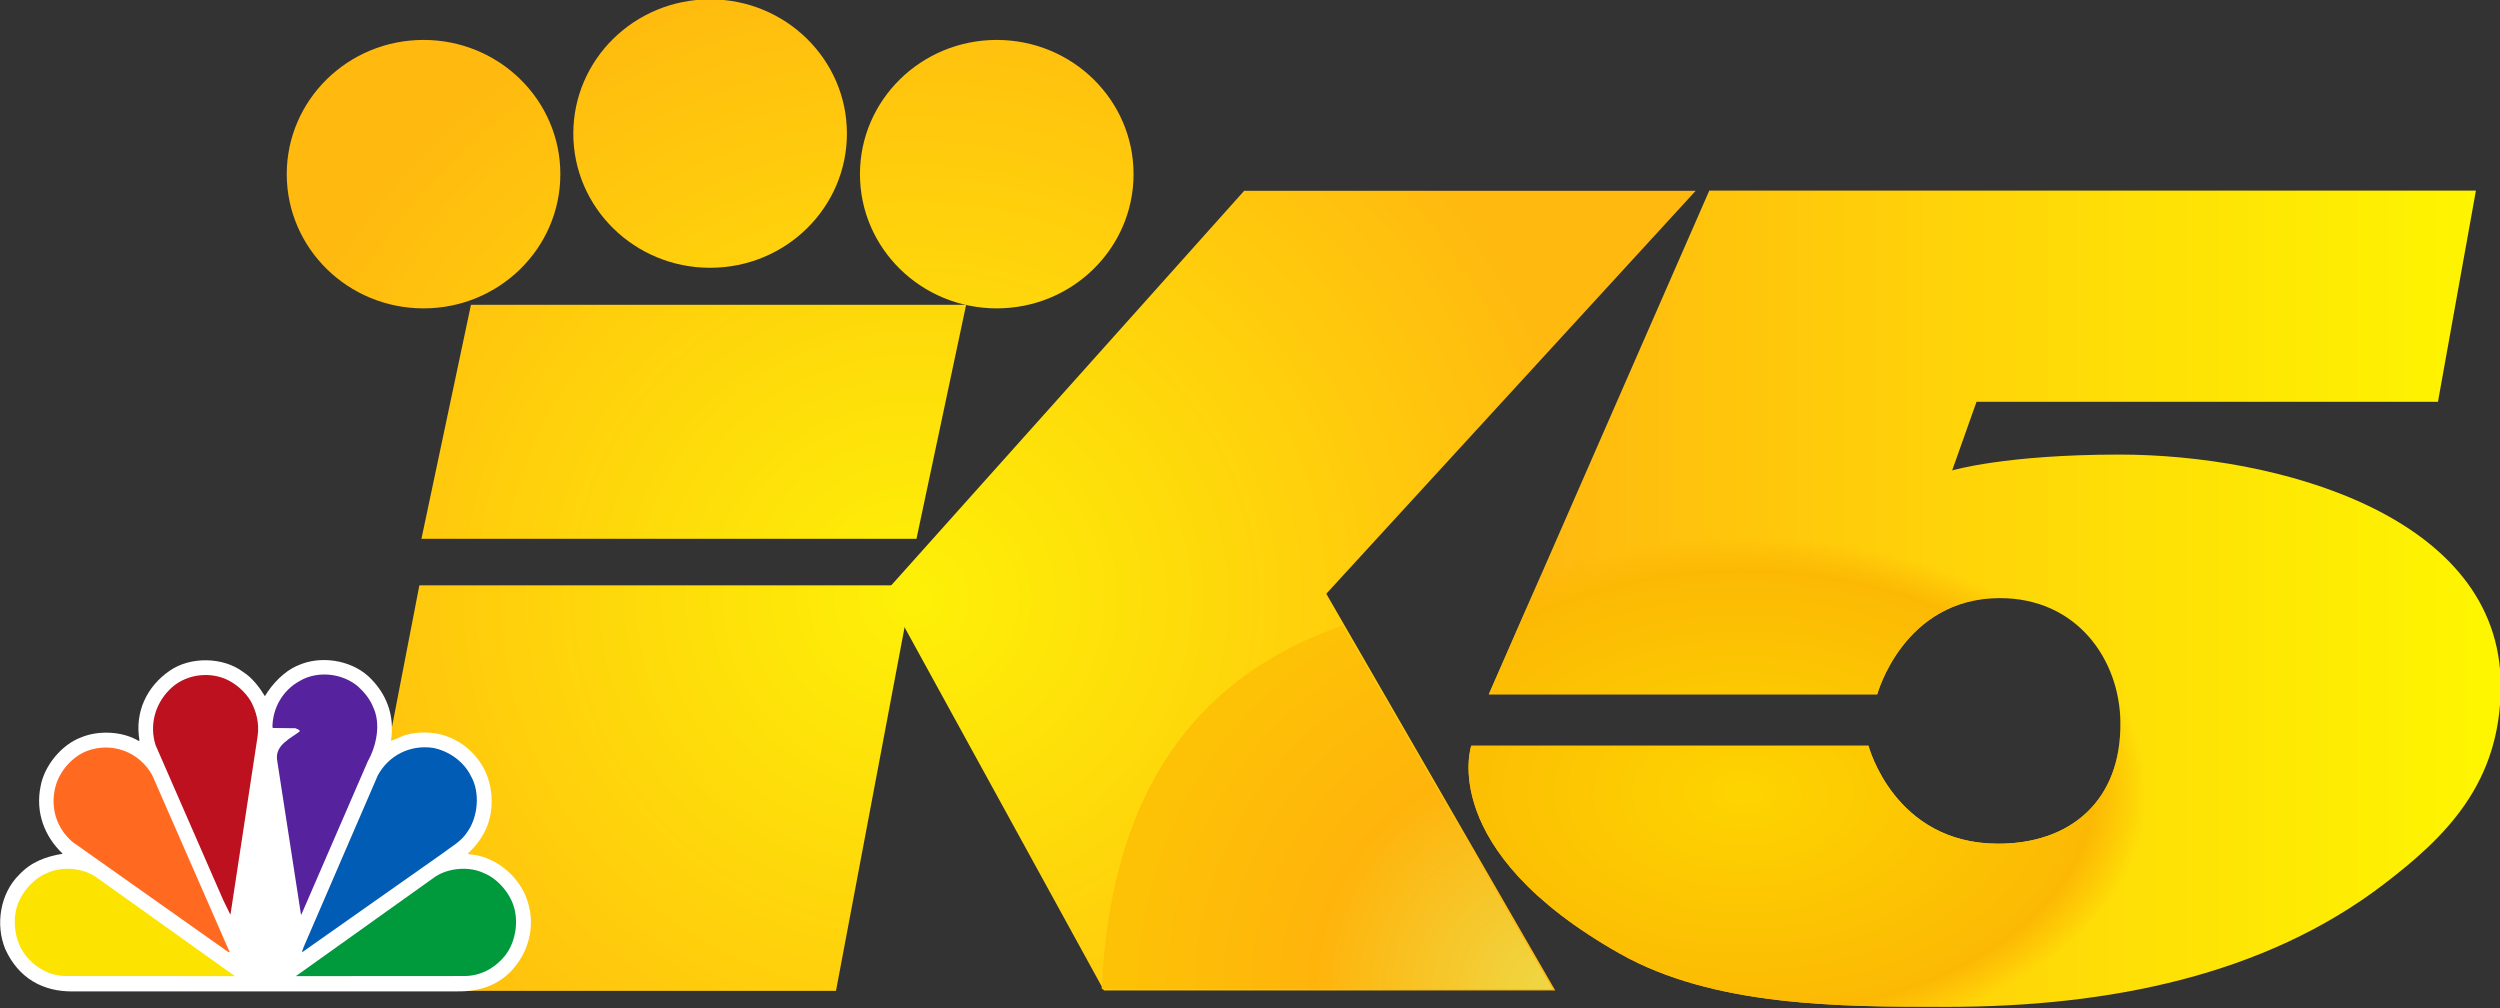 <svg width="800" height="322.6" version="1.1" xmlns="http://www.w3.org/2000/svg">
 <rect width="100%" height="100%" fill="#333333" stroke="none"/>
 <link href="" rel="stylesheet" type="text/css"/>
 <style type="text/css"/>
 <defs>
  <radialGradient id="radialGradient3702" cx="172.53" cy="84.004" r="90.396" gradientTransform="matrix(.98 4.2362e-5 -4.1087e-5 .965 3.523 -2.39)" gradientUnits="userSpaceOnUse">
   <stop stop-color="#fef107" offset="0"/>
   <stop stop-color="#ffb90f" offset="1"/>
  </radialGradient>
  <radialGradient id="radialGradient3706" cx="254.65" cy="129.93" r="51.996" gradientTransform="matrix(4.012 4.8916e-5 -4.8472e-5 3.975 -276.09 -39.361)" gradientUnits="userSpaceOnUse">
   <stop stop-color="#efd745" offset="0"/>
   <stop stop-color="#ffb40b" offset=".545"/>
   <stop stop-color="#fdc206" offset="1"/>
  </radialGradient>
  <radialGradient id="radialGradient3745" cx="279.91" cy="116.78" r="66.221" gradientTransform="matrix(.783 0 0 .508 59.826 44.813)" gradientUnits="userSpaceOnUse">
   <stop stop-color="#fdd400" offset="0"/>
   <stop stop-color="#fcb904" offset=".87"/>
   <stop stop-color="#fdb805" stop-opacity="0" offset="1"/>
  </radialGradient>
  <linearGradient id="linearGradient3751" x1="253.04" x2="376.9" y1="75.947" y2="75.947" gradientUnits="userSpaceOnUse">
   <stop stop-color="#ffb90f" offset="0"/>
   <stop stop-color="#fef700" offset="1"/>
  </linearGradient>
 </defs>
 <g transform="translate(983.75 -109.23)">
  <g transform="matrix(4.042 0 0 4.042 -2503.4 -1371)">
   <g transform="matrix(.617 0 0 .603 341.82 366.16)">
    <path d="m296.21 91.246s3.354-12.632 15.722-12.632c9.961 0 15.35 8.105 15.483 16.192 0.171 10.42-6.393 16.054-15.687 16.054-13.36 0-16.641-12.868-16.641-12.868h-50.963s-4.54 13.671 19.077 27.306c12.008 6.933 28.138 6.981 42.004 6.981 20.725 0 40.723-4.134 56.022-16.113 7.886-6.175 14.989-13.217 14.989-26.044 0-22.465-28.875-30.353-48.902-30.353-14.71 0-21.487 2.08-21.487 2.08l3.126-9.012h59.207l4.872-27.73h-98.366l-28.292 66.139z" fill="url(#linearGradient3751)"/>
    <path d="m296.21 91.246s3.354-12.632 15.722-12.632c9.961 0 15.35 8.105 15.483 16.192 0.171 10.42-6.393 16.054-15.687 16.054-13.36 0-16.641-12.868-16.641-12.868h-50.963s-4.54 13.671 19.077 27.306c12.008 6.933 28.138 6.981 42.004 6.981 20.725 0 40.723-4.134 56.022-16.113 7.886-6.175 14.989-13.217 14.989-26.044 0-22.465-28.875-30.353-48.902-30.353-14.71 0-21.487 2.08-21.487 2.08l3.126-9.012h59.207l4.872-27.73h-98.366l-28.292 66.139z" fill="url(#radialGradient3745)"/>
    <path d="m164.01 17.623c0 9.733-7.859 17.623-17.553 17.623s-17.553-7.89-17.553-17.623c0-9.733 7.859-17.623 17.553-17.623s17.553 7.89 17.553 17.623z" fill="url(#radialGradient3702)" fill-rule="evenodd"/>
    <path d="m115.77 40.105h63.537l-6.37 30.718h-63.52z" fill="url(#radialGradient3702)" fill-rule="evenodd"/>
    <path d="m109.15 76.936h63.272l-9.815 53.241h-63.52z" fill="url(#radialGradient3702)" fill-rule="evenodd"/>
    <path d="m254.9 130.13h-57.912l-28.062-52.31 46.056-52.683h57.936l-47.398 52.905z" fill="url(#radialGradient3702)"/>
    <path d="m127.24 22.951c0 9.733-7.859 17.623-17.553 17.623-9.694 0-17.553-7.89-17.553-17.623 0-9.733 7.859-17.623 17.553-17.623 9.694 0 17.553 7.89 17.553 17.623z" fill="url(#radialGradient3702)" fill-rule="evenodd"/>
    <path d="m200.79 22.951c0 9.733-7.859 17.623-17.553 17.623-9.694 0-17.553-7.89-17.553-17.623 0-9.733 7.859-17.623 17.553-17.623 9.694 0 17.553 7.89 17.553 17.623z" fill="url(#radialGradient3702)" fill-rule="evenodd"/>
    <path transform="matrix(.267 0 0 .273 55.286 -1.3067e-7)" d="m645.53 301.09c-79.304 27.678-111.89 90.392-115.88 174.56l0.219 0.406h216.53z" fill="url(#radialGradient3706)"/>
   </g>
   <g transform="matrix(.157 0 0 .161 318.43 418.28)">
    <path d="m500.04 18.923c3.688-6.022 9.807-12.323 16.396-14.988 11.341-5.16 26.542-2.941 35.795 5.224 8.954 8.112 13.495 19.23 11.353 31.66 2.196-0.405 4.413-1.812 6.738-2.611 13.898-3.923 28.599 0.331 37.511 12.248 6.694 8.506 8.443 21.724 4.425 32.001-1.994 5.169-5.395 9.816-9.816 13.783l0.445 0.448c12.932 0.627 25.64 10.669 29.562 22.982 4.253 12.419 0.512 25.689-8.57 34.773-7.42 7.334-16.961 9.872-27.567 9.658h-192.55c-15.809 0.341-28.025-6.663-34.602-20.722-5.161-12.068-2.613-27.503 7.023-36.702 6.076-6.354 13.689-8.956 21.896-10.266-9.295-8.624-13.773-20.424-11.161-33.078 1.866-10.254 10.607-20.637 20.648-24.219 8.847-3.519 20.83-2.9 28.932 1.875l0.288-0.352c-2.441-13.954 3.742-26.543 15.317-34.261 10.32-6.981 26.82-6.801 36.925 0.62 4.542 2.781 8.283 7.557 11.012 11.927" fill="#fff"/>
    <path d="m554.56 24.136c4.138 8.347 1.707 19.283-2.61 26.778l-33.408 75.163-0.289 0.352-12.076-76.25c-0.969-7.322 6.854-10.446 11.459-13.964-0.234-1.076-1.418-1.023-2.163-1.524l-11.288-0.117-0.343-0.341c0.064-9.466 5.16-18.207 13.794-22.801 9.021-5.211 21.725-3.794 29.549 2.889 3.176 2.833 5.852 6.126 7.375 9.815" fill="#57229e"/>
    <path d="m493.01 21.524c2.729 5.053 4.308 10.789 3.348 17.141l-13.623 87.305c0.073 0.106-0.054 0.225-0.161 0.276l-3.528-7.024-34.144-76.25c-3.177-9.818-0.234-20.083 6.918-27.12 7.206-7.312 19.06-9.295 28.483-5.329 4.991 2.154 9.755 6.12 12.707 11.001" fill="#bd111f"/>
    <path d="m603.98 58.279c4.594 7.834 3.561 19.689-1.548 26.959-3.164 5.106-8.389 7.654-12.813 11l-70.748 48.566h-0.162l0.79-2.323 37.502-84.65c5.618-9.978 16.342-15.03 27.684-13.506 7.771 1.419 15.542 6.471 19.295 13.954" fill="#005cb5"/>
    <path d="m443.26 57.831 39.027 86.963h-0.628l-78.681-54.227c-8.006-6.747-11.288-16.853-8.571-27.065 2.037-7.653 8.39-14.805 15.947-17.643 12.375-4.529 26.317 0.289 32.906 11.972" fill="#ff6a20"/>
    <path d="m624.51 119.67c3.922 8.283 2.377 19.625-3.229 26.67-5.563 6.749-13.005 10.437-21.736 10.202l-83.893 0.054 70.278-48.896c6.867-4.424 17.304-5.226 24.797-1.644 5.787 2.272 11.235 7.943 13.783 13.614" fill="#009a3d"/>
    <path d="m376.08 119.67c-3.911 8.283-2.376 19.625 3.241 26.67 5.563 6.749 12.983 10.437 21.725 10.202l83.894 0.054-70.281-48.896c-6.865-4.424-17.3-5.226-24.784-1.644-5.791 2.272-11.236 7.943-13.795 13.614" fill="#fde400"/>
   </g>
  </g>
 </g>
</svg>
